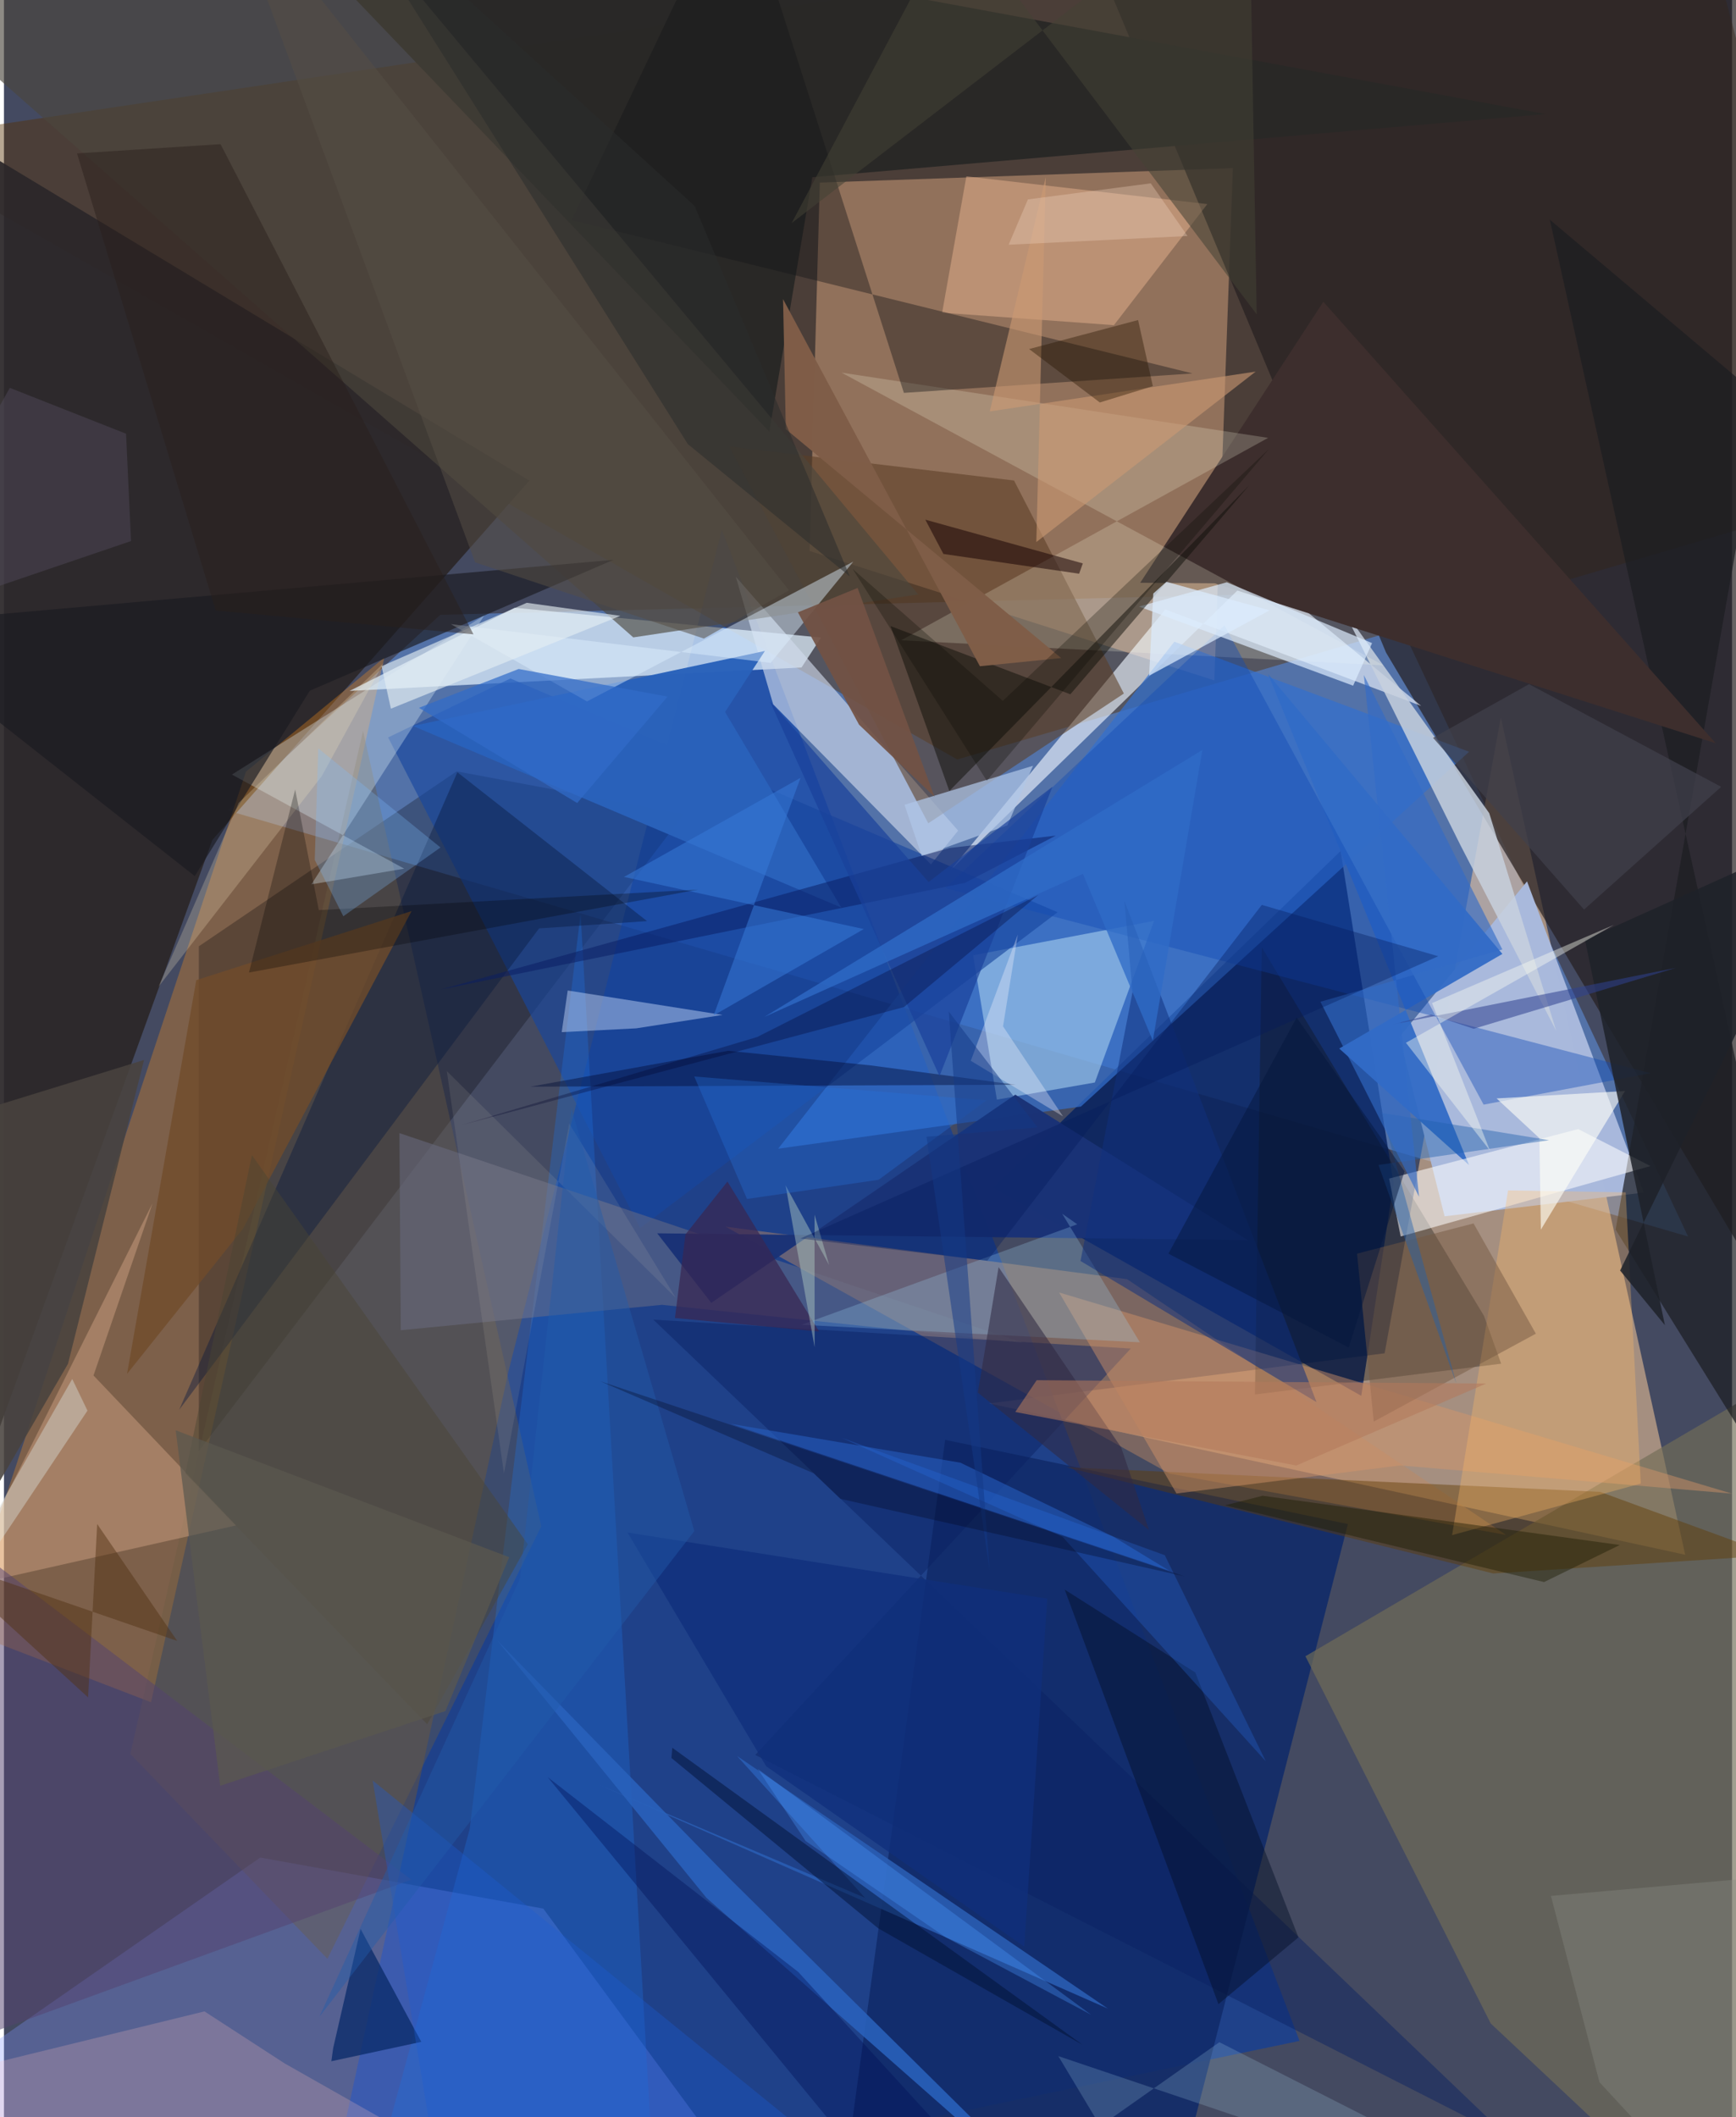 <svg xmlns="http://www.w3.org/2000/svg" width="228" height="278" viewBox="0 0 836 1024"><path fill="#444a61" d="M0 0h836v1024H0z"/><path fill="#5679b5" fill-opacity=".851" d="M211.082 297.36l456.756-11.53L814.74 598.068 108.166 391.995z"/><path fill="#ffce9d" fill-opacity=".518" d="M476.57 678.788l336.762 73.2-89.185-405.036-56.224 307.584z"/><path fill="#003aab" fill-opacity=".537" d="M244.176 662.805L152.188 1086l474.585-98.882-279.48-730.89z"/><path fill="#553000" fill-opacity=".427" d="M-62 69.085L816.616-62l79.755 301.347-435.205 127.985z"/><path fill="#fdc091" fill-opacity=".392" d="M389.74 266.481l4.944-178.17 199.832-7-8.964 247.776z"/><path fill="#2b2729" fill-opacity=".933" d="M100.818 406.273l153.35-173.806L-62 41.64v814.184z"/><path fill="#072261" fill-opacity=".831" d="M656.628 675.099l15.618-102.742-25.61-160.756-168.19 162.93z"/><path fill="#fe9518" fill-opacity=".306" d="M-20.42 788.142l91.568 35.167 112.85-505.278-66.94 55.192z"/><path fill="#241e20" fill-opacity=".698" d="M511.079-62l157.536 377.625L898 701.075l-1.373-719.663z"/><path fill="#dff0fc" fill-opacity=".725" d="M247.133 293.955l-79.937 40.214 218.652-11.338 9.413-14.457z"/><path fill="#edf4fd" fill-opacity=".639" d="M457.85 420.958L561.854 294.77l123.75 46.655-79.174-65.284z"/><path fill="#7e94ff" fill-opacity=".31" d="M260.914 923.125l-136.917-24.698L-62 1027.735 380.59 1086z"/><path fill="#102b69" fill-opacity=".886" d="M455.345 696.41l-52.178 382.447 167.083-30.68 79.918-311.045z"/><path fill="#a9b9dc" fill-opacity=".988" d="M793.323 576.795l-96.376 11.48-21.85-86.72 61.724-75.27z"/><path fill="#292826" fill-opacity=".98" d="M111.033-62l634.68 117.162-354.651 30.563-20.787 123.03z"/><path fill="#000006" fill-opacity=".271" d="M329.01 393.696L94.28 701.87l.005-244.177 124.719-84.615z"/><path fill="#716d56" fill-opacity=".663" d="M831.109 1083.678L719.245 978.671 629.61 801.063 880.9 653.832z"/><path fill="#3370ce" fill-opacity=".71" d="M521.003 535.205l-146.47 20.383 191.661-245.22 142.596 53.218z"/><path fill="#be8861" fill-opacity=".447" d="M543.344 618.685l183.321 123.71-162.802-29.663-214.774-119.44z"/><path fill="#d1dbec" fill-opacity=".631" d="M461.594 401.735l-13.142 16.352-76.328-77.437-18.105-61.737z"/><path fill="#5c3d25" fill-opacity=".573" d="M488.64 232.398l-137.742-16.415 96.266 182.218 94.615-62.766z"/><path fill="#b0d7f2" fill-opacity=".553" d="M480.345 531.846l47.393-8.281 28.664-78.184-87.558 16.667z"/><path fill="#c7d0de" fill-opacity=".843" d="M704.583 408.738l-56.958-114.435 70.903 98.982 32.395 105.278z"/><path fill="#17479e" fill-opacity=".631" d="M307.774 593.998l201.948-152.79-264.708-113.054-59.16 28.522z"/><path fill="#1c1d21" fill-opacity=".706" d="M898 785.394L747.849 106.258l102.822 86.786-71.001 401.699z"/><path fill="#3d2e2d" d="M549.695 281.877l36.036.252 242.376 77.353-189.835-213.524z"/><path fill="#6b5c43" fill-opacity=".384" d="M173.71 353.532L61.14 848.322l95.341 99.077 103.46-209.151z"/><path fill="#10100d" fill-opacity=".337" d="M724.295 659.561l-8.276-23.089L608.49 458.156l-3.286 216.296z"/><path fill="#ffffe8" fill-opacity=".204" d="M667.405 321.806l-233.381-12.123 177.554-97.91-206.393-31.547z"/><path fill="#f6bc97" fill-opacity=".42" d="M582.166 98.704l-45.207 58.565-83.1-6.032 11.73-65.938z"/><path fill="#1f72df" fill-opacity=".318" d="M313.253 1036.457l-139.787 38.175 51.845-189.96 53.646-442.642z"/><path fill="#cea284" fill-opacity=".475" d="M-21.208 767.883l133.521-30.092-68.993-72.524 28.57-83.295z"/><path fill="#326cc6" fill-opacity=".949" d="M611.517 325.977l113.38 135.408-78.943 45.76 62.826 56.376z"/><path fill="#fff" fill-opacity=".549" d="M796.552 563.986l-34.993-17.883-91.48 23.936 5.613 28.002z"/><path fill="#e2f5fd" fill-opacity=".325" d="M193.634 420.138l-83.345-45.507 122.102-77-83.662 130.098z"/><path fill="#2a5fb5" fill-opacity=".855" d="M416.584 917.916l-61.926-68.59 179.376 122.158-246.27-108.307z"/><path fill="#141517" fill-opacity=".408" d="M274.658 106.48L354.864-62l80.496 252.02L575 180.623z"/><path fill="#613b00" fill-opacity=".435" d="M855.953 752.244l-83.805-30.692-258.194-11.904 206.538 51.393z"/><path fill="#0a2262" fill-opacity=".463" d="M728.59 1034.643L314.152 638.262l230.966 13.984L363.466 848.8z"/><path fill="#6c6d82" fill-opacity=".514" d="M318.34 631.096l-126.37 12.28-.653-95.325 301.516 101.386z"/><path fill="#134bb4" fill-opacity=".416" d="M455.32 429.568l341.28 89.486-80.783 15.22-125.369-231.791z"/><path fill="#d5966a" fill-opacity=".451" d="M675.497 708.787l160.466 13.63-325.507-97.286 56.768 97.22z"/><path fill="#4b473c" fill-opacity=".631" d="M304.453 308.288L-62-14.192 151.047-62l291.278 349.509z"/><path fill="#091a3d" fill-opacity=".412" d="M84.78 681.845L258.881 449.03l52.226-3.517-91.761-72.004z"/><path fill="#deedff" fill-opacity=".69" d="M652.692 331.645l9.163-20.599-70.281-29.412-42.484 11.729z"/><path fill="#ffb967" fill-opacity=".318" d="M700.573 742.472l27.085-166.725 56.885.967 7.306 140.83z"/><path fill="#ffc1bb" fill-opacity=".224" d="M135.854 998.045L291.119 1086-62 1011.763l159.003-38.925z"/><path fill="#c6dbfa" fill-opacity=".459" d="M269.822 499.208l2.9-20.14 74.915 11.815-41.791 6.493z"/><path fill="#0e0e09" fill-opacity=".498" d="M515.902 335.802l86.581-101.145-145.13 147.92-28.438-79.756z"/><path fill="#1a3276" fill-opacity=".984" d="M489.263 529.456l-147.1 100.696-26.138-33.647 285.802 3.316z"/><path fill="#2962bb" fill-opacity=".973" d="M405.096 438.973l-56.249-94.61 19.28-29.516-170.286 36.263z"/><path fill="#b0c5e7" fill-opacity=".718" d="M497.825 370.383l-12.388 28.803-41.408 14.852-8.38-24.805z"/><path fill="#9ed4f6" fill-opacity=".255" d="M549.527 649.236l-37.58-62.202 7.263 5.11-133.383 48.61z"/><path fill="#2961bb" fill-opacity=".886" d="M350.835 908.363L530.387 1086 339.815 917.888 238.59 793.358z"/><path fill="#1b1b20" fill-opacity=".659" d="M92.325 423.754L-62 302.331l356.89-31.572-146.934 63.316z"/><path fill="#ddf0ff" fill-opacity=".451" d="M216.174 301.863l65.886 37.403 128.816-67.621-39.986 48.964z"/><path fill="#040f27" fill-opacity=".451" d="M626.241 937.039l-38.706 32.28-74.373-200.464 63.193 40.088z"/><path fill="#2861c6" fill-opacity=".537" d="M462.705 707.454l-111.121-18.791 212.218 71.065-27.188-16.525z"/><path fill="#0b2c6a" fill-opacity=".78" d="M172.523 932.953L159.27 990.56l-.888 6.384 43.513-9.37z"/><path fill="#cc9a73" fill-opacity=".592" d="M499.43 262.17l106.113-82.44-128.64 19.261 27.091-113.333z"/><path fill="#704b2b" fill-opacity=".784" d="M93.041 474.072l104.152-33.414-81.617 153.715-56.023 70.108z"/><path fill="#312942" fill-opacity=".565" d="M471.138 673.57l10.038-60.701 59.336 87.286 13.429 39.885z"/><path fill="#fffff7" fill-opacity=".62" d="M742.79 550.477l-20.695-19.207 62.132-3.583-40.71 67.043z"/><path fill="#48433e" fill-opacity=".875" d="M-62 552.683v267.02L30.982 659.63l36.791-146.963z"/><path fill="#1e2129" fill-opacity=".847" d="M887.12 399.57L781.838 614.497l21.681 26.444-38.666-186.35z"/><path fill="#081c63" fill-opacity=".51" d="M211.185 478.632l253.67-51.597 43.994-22.871-51.346 5.97z"/><path fill="#4a4532" fill-opacity=".439" d="M204.752 833.981L87.77 712.553l32.183-153.87 133.49 188.219z"/><path fill="#3679d8" fill-opacity=".537" d="M415.961 449.351l-72.646 41.766 42.035-114.895-85.384 47.914z"/><path fill="#b0dcf4" fill-opacity=".2" d="M510.066 994.47l20.309 33.857 57.61-40.59L781.48 1086z"/><path fill="#030f39" fill-opacity=".451" d="M254.687 525.59l95.69-17.366 68.53 7.03 70.595 9.405z"/><path fill="#544370" fill-opacity=".514" d="M-62 1003.479v68.12-359.02l259.086 196.556z"/><path fill="#e4eef3" fill-opacity=".635" d="M298.19 297.854l-110.998 44.91-4.526-20.553 70.255-30.657z"/><path fill="#10307d" fill-opacity=".529" d="M545.977 479.775l-3.963-44.147 92.963 242.51-114.163-68.235z"/><path fill="#382752" fill-opacity=".714" d="M350.005 571.487l-20.313 25.553-5.096 40.438 69.77 6.53z"/><path fill="#745842" fill-opacity=".49" d="M710.95 591.724l-56.367 14.623 8.079 81.22 78.427-42.512z"/><path fill="#001057" fill-opacity=".392" d="M384.241 953.757L505.126 1086H448.98L263.043 859.55z"/><path fill="#878c82" fill-opacity=".369" d="M771.865 1007.091l63.005 68.085L898 903.795 748.388 916.98z"/><path fill="#2a201a" fill-opacity=".463" d="M35.334 74.202l67.11 221.084 124.7 11.521L104.778 69.725z"/><path fill="#dde6e4" fill-opacity=".392" d="M40.396 682.274L-62 835.667l12.343-23.891L33.027 666.96z"/><path fill="#444136" fill-opacity=".553" d="M606.038 152.024L460.262-41.188l-79.2 149.09L602.318-62z"/><path fill="#2160ae" fill-opacity=".439" d="M664.966 563.45l37.659 105.795-36.019-130.953 80.881 13.18z"/><path fill="#f8e6c2" fill-opacity=".235" d="M153.804 375.313l29.848-54.642-70.083 67.644-38.8 88.92z"/><path fill="#41404c" fill-opacity=".718" d="M691.37 356.867l73.033 83.062 66.337-59.363-92.954-49.65z"/><path fill="#281500" fill-opacity=".396" d="M548.659 154.802l-52.718 14.012 34.212 25.852 25.643-7.909z"/><path fill="#524c5e" fill-opacity=".455" d="M-62 303.714l64.83-116.12 56.24 22.185 2.404 51.907z"/><path fill="#020f31" fill-opacity=".475" d="M422.882 932.624l-99.973-82.346.416-4.945 198.573 143.735z"/><path fill="#160003" fill-opacity=".522" d="M454.475 267.926l-8.744-16.573 76.19 21.143-1.787 4.99z"/><path fill="#19419b" fill-opacity=".686" d="M507.233 380.5l-54.64 139.99-82.073-181.31 76.793 87.423z"/><path fill="#dbebfd" fill-opacity=".725" d="M553.996 326.816l2.012-39.744 6.36-5.672 49.943 13.792z"/><path fill="#503013" fill-opacity=".463" d="M83.816 793.652L45.1 737.095l-4.403 83.863-74.057-67.73z"/><path fill="#2972e8" fill-opacity=".278" d="M512.157 743.344l98.3 108.553-48.877-99.692-156.542-56.88z"/><path fill="#0f2f7d" fill-opacity=".749" d="M493.583 941.51L368.767 854.3 301.66 741.23l203.038 32z"/><path fill="#7f5d48" fill-opacity=".992" d="M472.13 322.228l-95.226-177.546 1.347 62.899L511.474 318.28z"/><path fill="#b3795a" fill-opacity=".565" d="M499.603 667.551l217.454 1.624-91.874 39.636-135.946-25.882z"/><path fill="#030003" fill-opacity=".275" d="M140.877 381.845l-22.343 88.529L335.7 430.277l-183.38 9.917z"/><path fill="#b2cdc3" fill-opacity=".447" d="M399.188 611.819l-21.064-38.481 14.065 78.276-.048-64.136z"/><path fill="#2f4090" fill-opacity=".545" d="M690.412 490.731l20.6 6.86 97.82-29.466-137.513 27.49z"/><path fill="#326bc8" fill-opacity=".627" d="M724.876 459.223l-66.99-132.719 26.698 252.33-47.715-94.324z"/><path fill="#735244" fill-opacity=".925" d="M413.665 350.5l36.461 34.816-37.16-100.941-28.87 11.793z"/><path fill="#02022a" fill-opacity=".302" d="M435.41 487.075l-213.924 57.057 142.843-42.544 136.002-68.704z"/><path fill="#4a96fe" fill-opacity=".333" d="M364.634 855.537l161.317 118.938-70.307-37.431-67.82-46.6z"/><path fill="#80beff" fill-opacity=".271" d="M150.353 415.903l13.827 27.257 47-33.265-59.142-47.939z"/><path fill="#faf8ff" fill-opacity=".325" d="M490.477 452.01l-22.757 61.055 44.636 26.914-29.026-43.582z"/><path fill="#fdfff3" fill-opacity=".404" d="M690.866 485.143l87.947-37.794-100.57 57.009 40.63 52.134z"/><path fill="#554f45" fill-opacity=".529" d="M379.77 285.526l-41.174 23.311-110.666-36.85L104.55-62z"/><path fill="#1b1b00" fill-opacity=".42" d="M781.702 747.255l-36.641 17.938-154.282-37.14 18.145-4.612z"/><path fill="#1c5dd5" fill-opacity=".341" d="M518.172 1086H455.15L178.37 861.156l27.382 165.532z"/><path fill="#2f6bc7" fill-opacity=".773" d="M367.803 491.88l211.968-129.16-23.977 140.62-33.831-80.698z"/><path fill="#090b01" fill-opacity=".271" d="M475.473 377.643l136.517-160.51L483.213 338.98l-72.653-63.81z"/><path fill="#2773db" fill-opacity=".329" d="M333.944 520.662l141.395 11.53-52.183 38.418-63.695 9.3z"/><path fill="#041b5a" fill-opacity=".357" d="M475.71 609.788l-90.46-10.758 308.608-136.536-85.348-24.822z"/><path fill="#5b584f" fill-opacity=".718" d="M83.095 691.786l21.51 171.94 108.969-36.14 30.844-74.424z"/><path fill="#133a87" fill-opacity=".498" d="M476.798 759.287L457.07 489.255l42.925 56.034-53.698 4.52z"/><path fill="#dacdb8" fill-opacity=".114" d="M241.884 712.663L214.256 518.07l110.756 109.665-51.527-84.322z"/><path fill="#316cc8" fill-opacity=".718" d="M200.755 342.34l48.252-18.778 72.038 13.367-43.735 51.46z"/><path fill="#f3d6c2" fill-opacity=".314" d="M486.033 118.368l86.551-4.217-17.793-25.484-59.432 7.78z"/><path fill="#225bac" fill-opacity=".427" d="M152.563 975.477l97.126-212.065 24.794-227.408 59.486 204.548z"/><path fill="#000519" fill-opacity=".298" d="M391.686 712.561l-103.15-44.465 282.61 94.348-166.494-37.503z"/><path fill="#2a2d2d" fill-opacity=".529" d="M334.143 99.619l75.064 179.19-78.365-64.006L156.692-62z"/><path fill="#06173d" fill-opacity=".494" d="M650.548 651.767l-87.223-45.416 62.037-114.204 52.206 74.39z"/></svg>